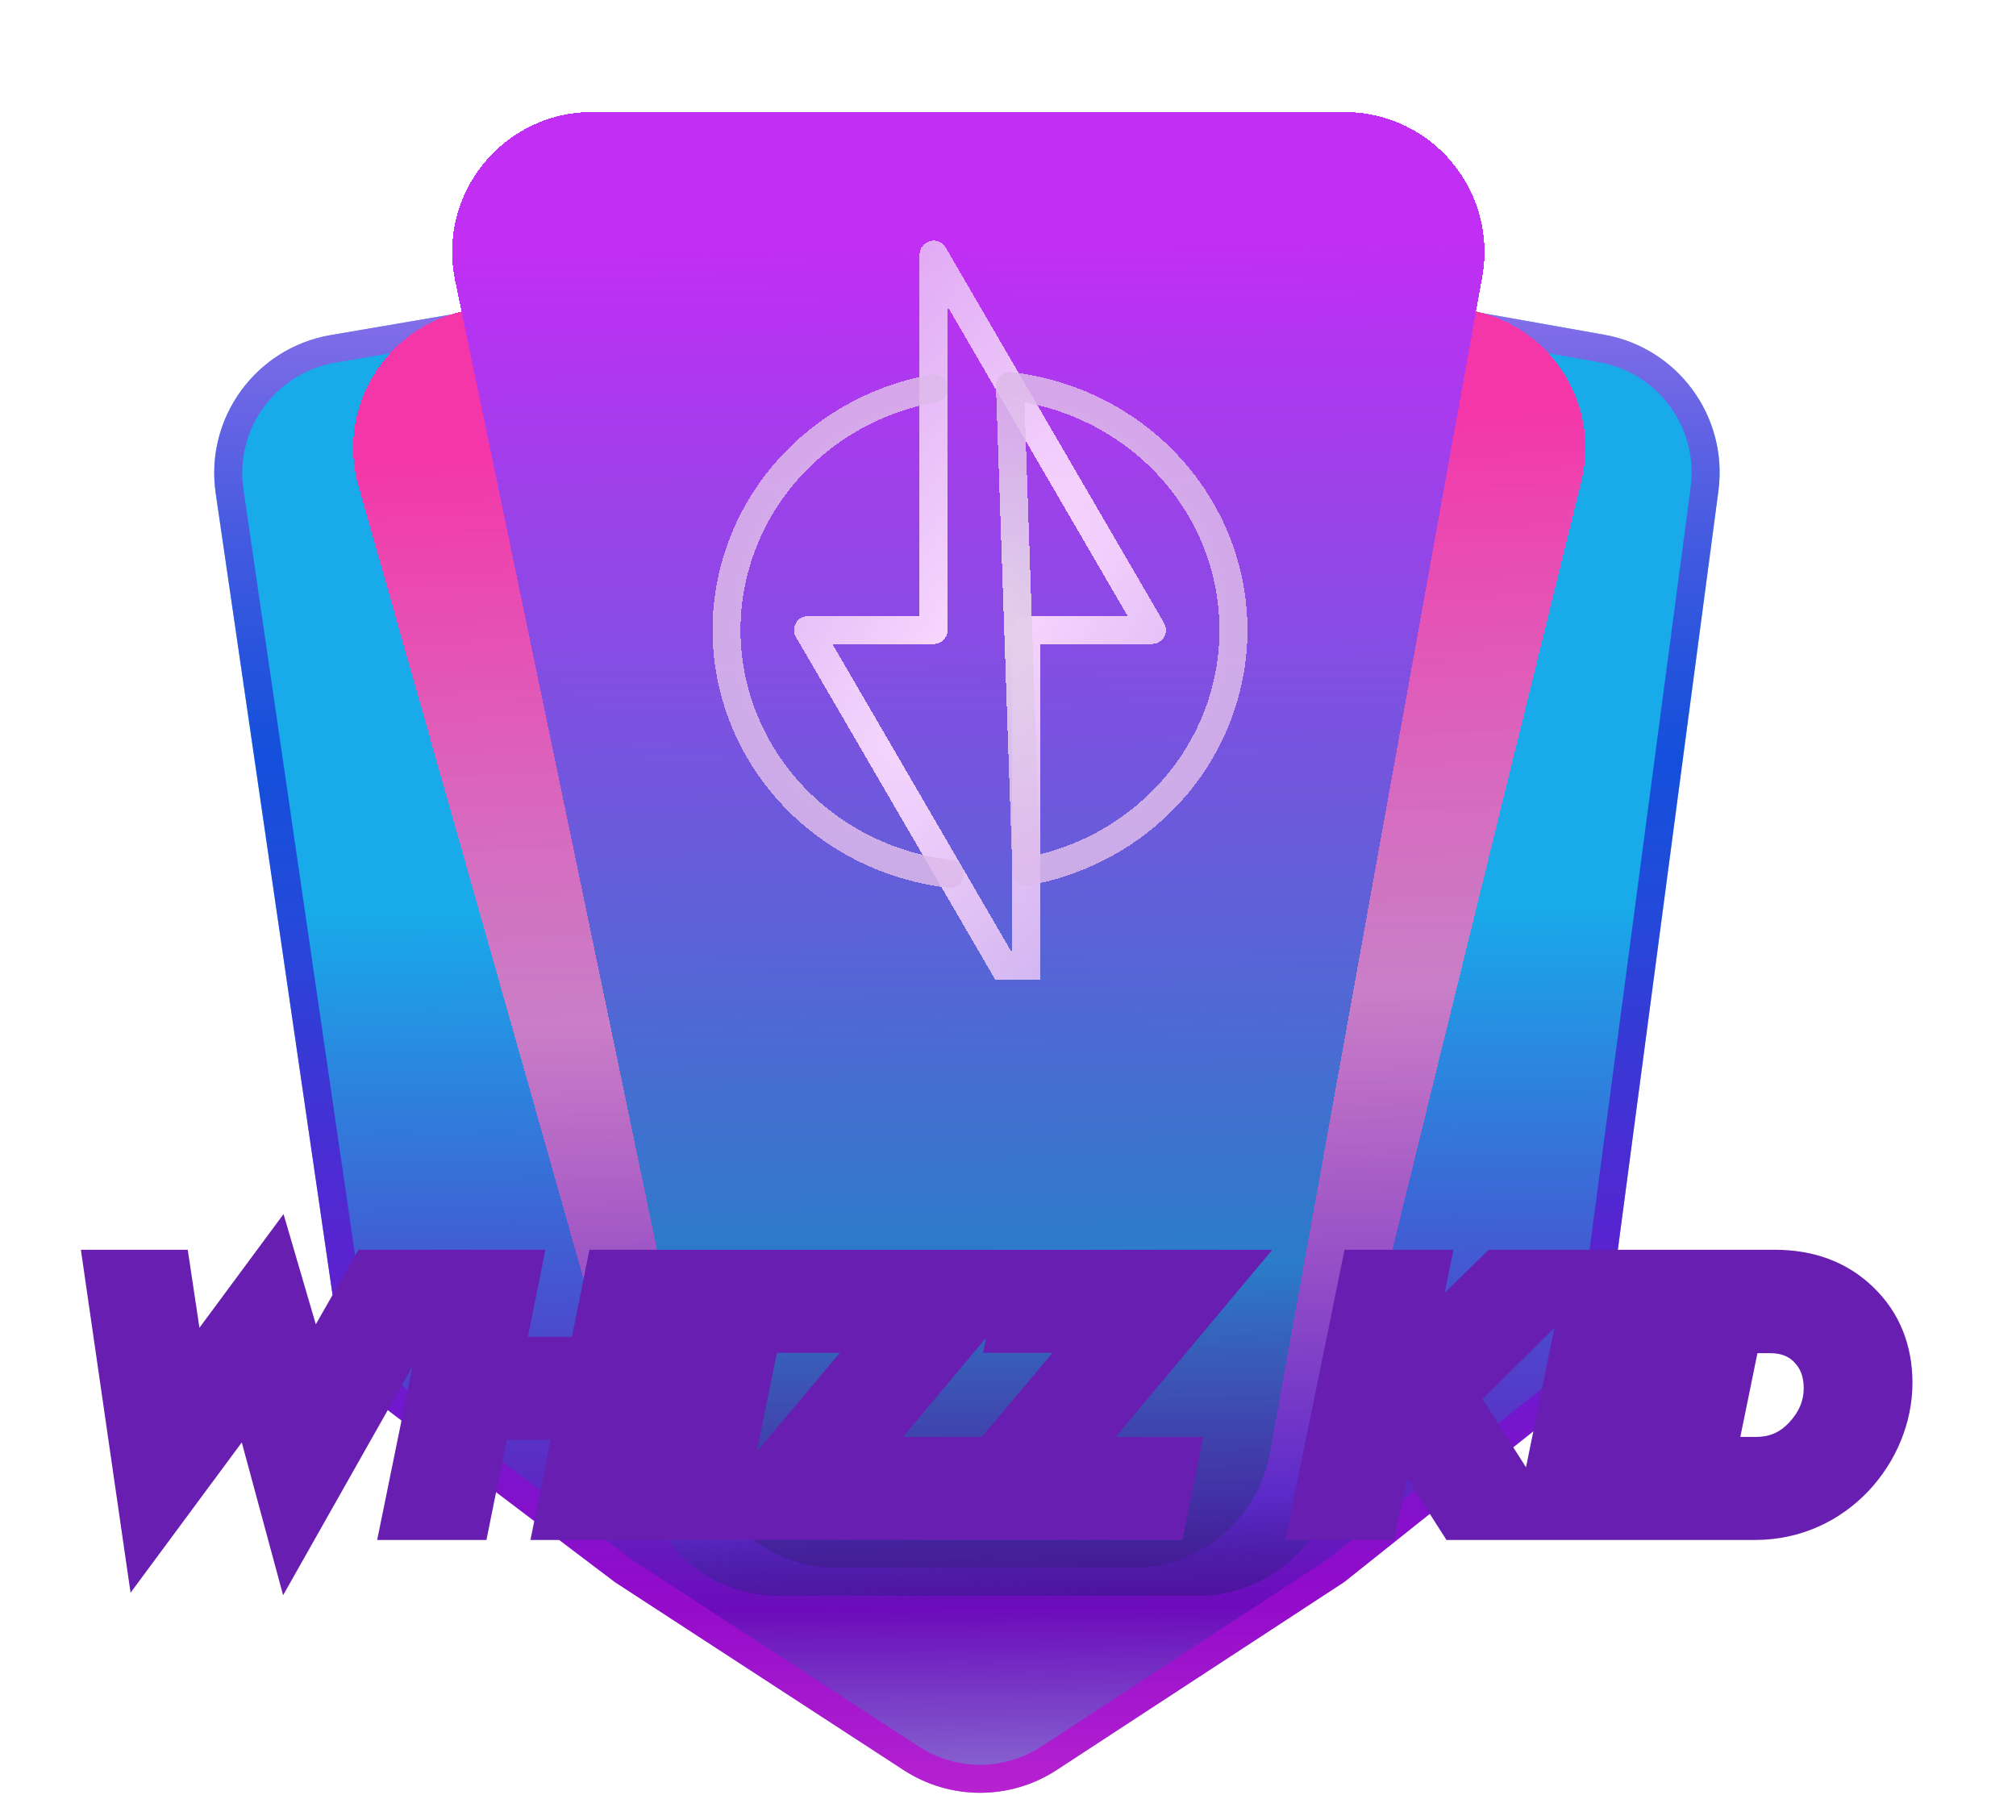<svg width="72" height="65" viewBox="0 0 72 65" fill="none" xmlns="http://www.w3.org/2000/svg">
    <g filter="url(#filter0_b_0_1)">
        <path d="M7.704 17.617C7.312 14.932 9.134 12.425 11.809 11.968L34.151 8.147C34.719 8.05 35.3 8.052 35.867 8.152L57.288 11.954C59.923 12.421 61.723 14.881 61.371 17.534L57.44 47.196C57.27 48.477 56.611 49.643 55.6 50.449L48.009 56.5L37.74 63.215C36.081 64.299 33.937 64.302 32.275 63.22L21.956 56.5L13.941 50.43C12.894 49.638 12.201 48.465 12.011 47.166L7.704 17.617Z" fill="url(#paint0_linear_0_1)" style="mix-blend-mode:darken" />
        <path d="M8.199 17.545C7.846 15.129 9.486 12.872 11.893 12.46L34.235 8.64C34.746 8.552 35.269 8.554 35.78 8.645L57.201 12.446C59.572 12.867 61.192 15.08 60.876 17.468L56.944 47.13C56.792 48.284 56.198 49.333 55.288 50.058L47.715 56.094L37.466 62.796C35.973 63.773 34.043 63.774 32.548 62.801L22.244 56.091L14.242 50.032C13.3 49.318 12.677 48.263 12.506 47.093L8.199 17.545Z" stroke="url(#paint1_linear_0_1)" />
    </g>
    <g filter="url(#filter1_d_0_1)">
        <path d="M12.806 13.365C11.901 10.173 14.298 7 17.617 7H51.621C54.866 7 57.252 10.043 56.476 13.194L47.621 49.194C47.072 51.429 45.067 53 42.766 53H27.834C25.598 53 23.634 51.516 23.024 49.365L12.806 13.365Z" fill="url(#paint2_linear_0_1)" shape-rendering="crispEdges" />
    </g>
    <g filter="url(#filter2_d_0_1)">
        <path d="M16.254 6.02C15.607 2.915 17.977 0 21.149 0H48.016C51.133 0 53.491 2.821 52.937 5.888L45.353 47.888C44.924 50.269 42.852 52 40.433 52H29.899C27.531 52 25.487 50.338 25.004 48.02L16.254 6.02Z" fill="url(#paint3_linear_0_1)" shape-rendering="crispEdges" />
    </g>
    <g filter="url(#filter3_d_0_1)">
        <path d="M9.06 45.26L10.44 50.36L15.372 41.636H13.38L10.98 45.836L9.732 41.576L6.492 45.956L5.844 41.636H4.044L5.304 50.336L9.06 45.26ZM16.555 50L17.274 46.424H20.887L20.166 50H22.015L23.718 41.636H21.87L21.247 44.744H17.634L18.259 41.636H16.398L14.694 50H16.555ZM25.567 50L27.271 41.636H25.411L23.707 50H25.567ZM33.821 50L34.157 48.32H30.113L35.705 41.636H29.069L28.733 43.316H32.141L26.525 50H33.821ZM41.415 50L41.751 48.32H37.707L43.299 41.636H36.663L36.327 43.316H39.735L34.119 50H41.415ZM48.98 50L49.772 46.184L52.208 50H54.332L51.668 45.824L55.904 41.636H53.576L49.952 45.176L50.684 41.636H48.836L47.132 50H48.98ZM57.056 50L58.76 41.636H56.9L55.196 50H57.056ZM62.681 50C65.382 50 67.302 47.708 67.302 45.392C67.302 44.3 66.942 43.4 66.21 42.692C65.478 41.984 64.541 41.636 63.389 41.636H60.438L58.733 50H62.681ZM61.95 43.328H63.209C63.87 43.328 64.409 43.544 64.805 43.964C65.213 44.384 65.418 44.924 65.418 45.584C65.418 46.292 65.153 46.928 64.626 47.492C64.109 48.044 63.474 48.32 62.718 48.32H60.929L61.95 43.328Z" fill="url(#paint4_radial_0_1)" />
        <path d="M9.06 45.26L10.025 44.999L9.485 43.004L8.256 44.665L9.06 45.26ZM10.44 50.36L9.475 50.621L10.111 52.974L11.31 50.852L10.44 50.36ZM15.372 41.636L16.242 42.128L17.086 40.636H15.372V41.636ZM13.38 41.636V40.636H12.8L12.512 41.14L13.38 41.636ZM10.98 45.836L10.02 46.117L10.681 48.374L11.848 46.332L10.98 45.836ZM9.732 41.576L10.692 41.295L10.126 39.362L8.928 40.981L9.732 41.576ZM6.492 45.956L5.503 46.104L5.861 48.49L7.296 46.551L6.492 45.956ZM5.844 41.636L6.833 41.488L6.705 40.636H5.844V41.636ZM4.044 41.636V40.636H2.889L3.054 41.779L4.044 41.636ZM5.304 50.336L4.314 50.479L4.663 52.884L6.108 50.931L5.304 50.336ZM8.095 45.521L9.475 50.621L11.405 50.099L10.025 44.999L8.095 45.521ZM11.31 50.852L16.242 42.128L14.502 41.144L9.569 49.868L11.31 50.852ZM15.372 40.636H13.38V42.636H15.372V40.636ZM12.512 41.14L10.112 45.34L11.848 46.332L14.248 42.132L12.512 41.14ZM11.94 45.555L10.692 41.295L8.772 41.857L10.02 46.117L11.94 45.555ZM8.928 40.981L5.688 45.361L7.296 46.551L10.536 42.171L8.928 40.981ZM7.481 45.808L6.833 41.488L4.855 41.784L5.503 46.104L7.481 45.808ZM5.844 40.636H4.044V42.636H5.844V40.636ZM3.054 41.779L4.314 50.479L6.294 50.193L5.034 41.493L3.054 41.779ZM6.108 50.931L9.864 45.855L8.256 44.665L4.5 49.741L6.108 50.931ZM16.555 50V51H17.373L17.535 50.197L16.555 50ZM17.274 46.424V45.424H16.456L16.294 46.227L17.274 46.424ZM20.887 46.424L21.867 46.621L22.108 45.424H20.887V46.424ZM20.166 50L19.186 49.803L18.945 51H20.166V50ZM22.015 50V51H22.831L22.994 50.2L22.015 50ZM23.718 41.636L24.698 41.836L24.943 40.636H23.718V41.636ZM21.87 41.636V40.636H21.051L20.89 41.439L21.87 41.636ZM21.247 44.744V45.744H22.066L22.227 44.941L21.247 44.744ZM17.634 44.744L16.654 44.547L16.414 45.744H17.634V44.744ZM18.259 41.636L19.239 41.833L19.479 40.636H18.259V41.636ZM16.398 41.636V40.636H15.582L15.419 41.436L16.398 41.636ZM14.694 50L13.715 49.8L13.47 51H14.694V50ZM17.535 50.197L18.255 46.621L16.294 46.227L15.574 49.803L17.535 50.197ZM17.274 47.424H20.887V45.424H17.274V47.424ZM19.906 46.227L19.186 49.803L21.147 50.197L21.867 46.621L19.906 46.227ZM20.166 51H22.015V49H20.166V51ZM22.994 50.2L24.698 41.836L22.739 41.436L21.035 49.8L22.994 50.2ZM23.718 40.636H21.87V42.636H23.718V40.636ZM20.89 41.439L20.266 44.547L22.227 44.941L22.851 41.833L20.89 41.439ZM21.247 43.744H17.634V45.744H21.247V43.744ZM18.615 44.941L19.239 41.833L17.278 41.439L16.654 44.547L18.615 44.941ZM18.259 40.636H16.398V42.636H18.259V40.636ZM15.419 41.436L13.715 49.8L15.674 50.2L17.378 41.836L15.419 41.436ZM14.694 51H16.555V49H14.694V51ZM25.567 50V51H26.384L26.547 50.2L25.567 50ZM27.271 41.636L28.251 41.836L28.496 40.636H27.271V41.636ZM25.411 41.636V40.636H24.595L24.431 41.436L25.411 41.636ZM23.707 50L22.727 49.8L22.483 51H23.707V50ZM26.547 50.2L28.251 41.836L26.291 41.436L24.587 49.8L26.547 50.2ZM27.271 40.636H25.411V42.636H27.271V40.636ZM24.431 41.436L22.727 49.8L24.687 50.2L26.391 41.836L24.431 41.436ZM23.707 51H25.567V49H23.707V51ZM33.821 50V51H34.641L34.802 50.196L33.821 50ZM34.157 48.32L35.138 48.516L35.377 47.32H34.157V48.32ZM30.113 48.32L29.346 47.678L27.973 49.32H30.113V48.32ZM35.705 41.636L36.472 42.278L37.846 40.636H35.705V41.636ZM29.069 41.636V40.636H28.249L28.089 41.44L29.069 41.636ZM28.733 43.316L27.753 43.12L27.513 44.316H28.733V43.316ZM32.141 43.316L32.907 43.959L34.288 42.316H32.141V43.316ZM26.525 50L25.76 49.357L24.379 51H26.525V50ZM34.802 50.196L35.138 48.516L33.177 48.124L32.841 49.804L34.802 50.196ZM34.157 47.32H30.113V49.32H34.157V47.32ZM30.88 48.962L36.472 42.278L34.938 40.994L29.346 47.678L30.88 48.962ZM35.705 40.636H29.069V42.636H35.705V40.636ZM28.089 41.44L27.753 43.12L29.714 43.512L30.05 41.832L28.089 41.44ZM28.733 44.316H32.141V42.316H28.733V44.316ZM31.376 42.673L25.76 49.357L27.291 50.643L32.907 43.959L31.376 42.673ZM26.525 51H33.821V49H26.525V51ZM41.415 50V51H42.235L42.396 50.196L41.415 50ZM41.751 48.32L42.732 48.516L42.971 47.32H41.751V48.32ZM37.707 48.32L36.94 47.678L35.567 49.32H37.707V48.32ZM43.299 41.636L44.066 42.278L45.439 40.636H43.299V41.636ZM36.663 41.636V40.636H35.843L35.682 41.44L36.663 41.636ZM36.327 43.316L35.346 43.12L35.107 44.316H36.327V43.316ZM39.735 43.316L40.501 43.959L41.881 42.316H39.735V43.316ZM34.119 50L33.353 49.357L31.973 51H34.119V50ZM42.396 50.196L42.732 48.516L40.77 48.124L40.434 49.804L42.396 50.196ZM41.751 47.32H37.707V49.32H41.751V47.32ZM38.474 48.962L44.066 42.278L42.532 40.994L36.94 47.678L38.474 48.962ZM43.299 40.636H36.663V42.636H43.299V40.636ZM35.682 41.44L35.346 43.12L37.308 43.512L37.644 41.832L35.682 41.44ZM36.327 44.316H39.735V42.316H36.327V44.316ZM38.969 42.673L33.353 49.357L34.885 50.643L40.501 43.959L38.969 42.673ZM34.119 51H41.415V49H34.119V51ZM48.98 50V51H49.794L49.959 50.203L48.98 50ZM49.772 46.184L50.615 45.646L49.292 43.574L48.793 45.981L49.772 46.184ZM52.208 50L51.365 50.538L51.66 51H52.208V50ZM54.332 50V51H56.156L55.175 49.462L54.332 50ZM51.668 45.824L50.965 45.113L50.391 45.681L50.825 46.362L51.668 45.824ZM55.904 41.636L56.607 42.347L58.338 40.636H55.904V41.636ZM53.576 41.636V40.636H53.169L52.877 40.921L53.576 41.636ZM49.952 45.176L48.973 44.974L48.31 48.178L50.651 45.891L49.952 45.176ZM50.684 41.636L51.663 41.839L51.912 40.636H50.684V41.636ZM48.836 41.636V40.636H48.019L47.856 41.436L48.836 41.636ZM47.132 50L46.152 49.8L45.908 51H47.132V50ZM49.959 50.203L50.751 46.387L48.793 45.981L48.001 49.797L49.959 50.203ZM48.929 46.722L51.365 50.538L53.051 49.462L50.615 45.646L48.929 46.722ZM52.208 51H54.332V49H52.208V51ZM55.175 49.462L52.511 45.286L50.825 46.362L53.489 50.538L55.175 49.462ZM52.371 46.535L56.607 42.347L55.201 40.925L50.965 45.113L52.371 46.535ZM55.904 40.636H53.576V42.636H55.904V40.636ZM52.877 40.921L49.253 44.461L50.651 45.891L54.275 42.351L52.877 40.921ZM50.931 45.379L51.663 41.839L49.705 41.434L48.973 44.974L50.931 45.379ZM50.684 40.636H48.836V42.636H50.684V40.636ZM47.856 41.436L46.152 49.8L48.112 50.2L49.816 41.836L47.856 41.436ZM47.132 51H48.98V49H47.132V51ZM57.056 50V51H57.872L58.035 50.2L57.056 50ZM58.76 41.636L59.739 41.836L59.984 40.636H58.76V41.636ZM56.9 41.636V40.636H56.083L55.92 41.436L56.9 41.636ZM55.196 50L54.216 49.8L53.971 51H55.196V50ZM58.035 50.2L59.739 41.836L57.78 41.436L56.076 49.8L58.035 50.2ZM58.76 40.636H56.9V42.636H58.76V40.636ZM55.92 41.436L54.216 49.8L56.175 50.2L57.88 41.836L55.92 41.436ZM55.196 51H57.056V49H55.196V51ZM66.21 42.692L65.514 43.411V43.411L66.21 42.692ZM60.438 41.636V40.636H59.621L59.458 41.436L60.438 41.636ZM58.733 50L57.754 49.8L57.509 51H58.733V50ZM61.95 43.328V42.328H61.133L60.97 43.128L61.95 43.328ZM64.805 43.964L64.078 44.65L64.083 44.655L64.088 44.661L64.805 43.964ZM64.626 47.492L63.895 46.809L63.895 46.809L64.626 47.492ZM60.929 48.32L59.95 48.12L59.705 49.32H60.929V48.32ZM62.681 51C65.984 51 68.302 48.209 68.302 45.392H66.302C66.302 47.207 64.779 49 62.681 49V51ZM68.302 45.392C68.302 44.055 67.85 42.887 66.905 41.973L65.514 43.411C66.034 43.913 66.302 44.545 66.302 45.392H68.302ZM66.905 41.973C65.96 41.059 64.761 40.636 63.389 40.636V42.636C64.322 42.636 64.995 42.909 65.514 43.411L66.905 41.973ZM63.389 40.636H60.438V42.636H63.389V40.636ZM59.458 41.436L57.754 49.8L59.713 50.2L61.417 41.836L59.458 41.436ZM58.733 51H62.681V49H58.733V51ZM61.95 44.328H63.209V42.328H61.95V44.328ZM63.209 44.328C63.636 44.328 63.898 44.459 64.078 44.65L65.533 43.278C64.921 42.629 64.103 42.328 63.209 42.328V44.328ZM64.088 44.661C64.291 44.87 64.418 45.148 64.418 45.584H66.418C66.418 44.7 66.136 43.898 65.523 43.267L64.088 44.661ZM64.418 45.584C64.418 46.014 64.267 46.411 63.895 46.809L65.356 48.175C66.04 47.445 66.418 46.57 66.418 45.584H64.418ZM63.895 46.809C63.568 47.159 63.197 47.32 62.718 47.32V49.32C63.75 49.32 64.651 48.929 65.356 48.175L63.895 46.809ZM62.718 47.32H60.929V49.32H62.718V47.32ZM61.909 48.52L62.929 43.528L60.97 43.128L59.95 48.12L61.909 48.52Z" fill="#681EB1" />
    </g>
    <g clip-path="url(#clip0_0_1)">
        <g filter="url(#filter4_d_0_1)">
            <path d="M33.343 5.094V18.5H28.859L36.657 31.906V18.5H41.141L33.343 5.094Z" stroke="url(#paint5_angular_0_1)" stroke-linecap="round" stroke-linejoin="round" shape-rendering="crispEdges" />
        </g>
        <g filter="url(#filter5_d_0_1)">
            <path d="M33.343 9.872C31.215 10.253 29.3 11.363 27.944 12.999C26.588 14.634 25.881 16.688 25.952 18.786C26.024 20.885 26.868 22.889 28.332 24.434C29.796 25.98 31.782 26.965 33.93 27.21M36.657 27.128C38.785 26.746 40.7 25.637 42.056 24.001C43.412 22.365 44.119 20.311 44.047 18.213C43.976 16.115 43.132 14.111 41.668 12.565C40.204 11.019 38.218 10.034 36.069 9.789L36.657 27.128Z" stroke="url(#paint6_angular_0_1)" stroke-linecap="round" stroke-linejoin="round" shape-rendering="crispEdges" />
        </g>
    </g>
    <defs>
        <filter id="filter0_b_0_1" x="-2.349" y="-1.925" width="73.764" height="75.954" filterUnits="userSpaceOnUse" color-interpolation-filters="sRGB">
            <feFlood flood-opacity="0" result="BackgroundImageFix" />
            <feGaussianBlur in="BackgroundImage" stdDeviation="5" />
            <feComposite in2="SourceAlpha" operator="in" result="effect1_backgroundBlur_0_1" />
            <feBlend mode="normal" in="SourceGraphic" in2="effect1_backgroundBlur_0_1" result="shape" />
        </filter>
        <filter id="filter1_d_0_1" x="8.614" y="7" width="52.01" height="54" filterUnits="userSpaceOnUse" color-interpolation-filters="sRGB">
            <feFlood flood-opacity="0" result="BackgroundImageFix" />
            <feColorMatrix in="SourceAlpha" type="matrix" values="0 0 0 0 0 0 0 0 0 0 0 0 0 0 0 0 0 0 127 0" result="hardAlpha" />
            <feOffset dy="4" />
            <feGaussianBlur stdDeviation="2" />
            <feComposite in2="hardAlpha" operator="out" />
            <feColorMatrix type="matrix" values="0 0 0 0 0 0 0 0 0 0 0 0 0 0 0 0 0 0 0.25 0" />
            <feBlend mode="normal" in2="BackgroundImageFix" result="effect1_dropShadow_0_1" />
            <feBlend mode="normal" in="SourceGraphic" in2="effect1_dropShadow_0_1" result="shape" />
        </filter>
        <filter id="filter2_d_0_1" x="12.147" y="0" width="44.871" height="60" filterUnits="userSpaceOnUse" color-interpolation-filters="sRGB">
            <feFlood flood-opacity="0" result="BackgroundImageFix" />
            <feColorMatrix in="SourceAlpha" type="matrix" values="0 0 0 0 0 0 0 0 0 0 0 0 0 0 0 0 0 0 127 0" result="hardAlpha" />
            <feOffset dy="4" />
            <feGaussianBlur stdDeviation="2" />
            <feComposite in2="hardAlpha" operator="out" />
            <feColorMatrix type="matrix" values="0 0 0 0 0 0 0 0 0 0 0 0 0 0 0 0 0 0 0.25 0" />
            <feBlend mode="normal" in2="BackgroundImageFix" result="effect1_dropShadow_0_1" />
            <feBlend mode="normal" in="SourceGraphic" in2="effect1_dropShadow_0_1" result="shape" />
        </filter>
        <filter id="filter3_d_0_1" x="0.044" y="41.576" width="71.258" height="16.784" filterUnits="userSpaceOnUse" color-interpolation-filters="sRGB">
            <feFlood flood-opacity="0" result="BackgroundImageFix" />
            <feColorMatrix in="SourceAlpha" type="matrix" values="0 0 0 0 0 0 0 0 0 0 0 0 0 0 0 0 0 0 127 0" result="hardAlpha" />
            <feOffset dy="4" />
            <feGaussianBlur stdDeviation="2" />
            <feColorMatrix type="matrix" values="0 0 0 0 0 0 0 0 0 0 0 0 0 0 0 0 0 0 0.25 0" />
            <feBlend mode="normal" in2="BackgroundImageFix" result="effect1_dropShadow_0_1" />
            <feBlend mode="normal" in="SourceGraphic" in2="effect1_dropShadow_0_1" result="shape" />
        </filter>
        <filter id="filter4_d_0_1" x="24.359" y="4.594" width="21.282" height="35.812" filterUnits="userSpaceOnUse" color-interpolation-filters="sRGB">
            <feFlood flood-opacity="0" result="BackgroundImageFix" />
            <feColorMatrix in="SourceAlpha" type="matrix" values="0 0 0 0 0 0 0 0 0 0 0 0 0 0 0 0 0 0 127 0" result="hardAlpha" />
            <feOffset dy="4" />
            <feGaussianBlur stdDeviation="2" />
            <feComposite in2="hardAlpha" operator="out" />
            <feColorMatrix type="matrix" values="0 0 0 0 0 0 0 0 0 0 0 0 0 0 0 0 0 0 0.25 0" />
            <feBlend mode="normal" in2="BackgroundImageFix" result="effect1_dropShadow_0_1" />
            <feBlend mode="normal" in="SourceGraphic" in2="effect1_dropShadow_0_1" result="shape" />
        </filter>
        <filter id="filter5_d_0_1" x="21.448" y="9.289" width="27.105" height="26.421" filterUnits="userSpaceOnUse" color-interpolation-filters="sRGB">
            <feFlood flood-opacity="0" result="BackgroundImageFix" />
            <feColorMatrix in="SourceAlpha" type="matrix" values="0 0 0 0 0 0 0 0 0 0 0 0 0 0 0 0 0 0 127 0" result="hardAlpha" />
            <feOffset dy="4" />
            <feGaussianBlur stdDeviation="2" />
            <feComposite in2="hardAlpha" operator="out" />
            <feColorMatrix type="matrix" values="0 0 0 0 0 0 0 0 0 0 0 0 0 0 0 0 0 0 0.25 0" />
            <feBlend mode="normal" in2="BackgroundImageFix" result="effect1_dropShadow_0_1" />
            <feBlend mode="normal" in="SourceGraphic" in2="effect1_dropShadow_0_1" result="shape" />
        </filter>
        <linearGradient id="paint0_linear_0_1" x1="34.5" y1="8" x2="35.018" y2="75" gradientUnits="userSpaceOnUse">
            <stop offset="0.366" stop-color="#18AAE9" />
            <stop offset="0.738" stop-color="#6D0BBB" />
            <stop offset="1" stop-color="#0A2AB3" stop-opacity="0" />
            <stop offset="1" stop-color="#A921BF" stop-opacity="0.353" />
            <stop offset="1" stop-color="#8D17EA" />
        </linearGradient>
        <linearGradient id="paint1_linear_0_1" x1="34.5" y1="8" x2="34.5" y2="65" gradientUnits="userSpaceOnUse">
            <stop stop-color="#D267ED" stop-opacity="0.75" />
            <stop offset="0.333" stop-color="#1000CE" stop-opacity="0.53" />
            <stop offset="0.979" stop-color="#C00ED0" stop-opacity="0.8" />
        </linearGradient>
        <linearGradient id="paint2_linear_0_1" x1="35.047" y1="3.034" x2="37.288" y2="53.987" gradientUnits="userSpaceOnUse">
            <stop offset="0.161" stop-color="#F536A9" />
            <stop offset="0.567" stop-color="#E77AC2" stop-opacity="0.85" />
            <stop offset="0.918" stop-color="#5C2AC9" />
            <stop offset="1" stop-color="#2D1378" stop-opacity="0.42" />
        </linearGradient>
        <linearGradient id="paint3_linear_0_1" x1="34.953" y1="-4.483" x2="35.652" y2="53.498" gradientUnits="userSpaceOnUse">
            <stop offset="0.161" stop-color="#C12EF4" />
            <stop offset="0.789" stop-color="#2A7CC9" />
            <stop offset="1" stop-color="#430E86" stop-opacity="0.66" />
            <stop offset="1" stop-color="#B22DBE" stop-opacity="0.85" />
        </linearGradient>
        <radialGradient id="paint4_radial_0_1" cx="0" cy="0" r="1" gradientUnits="userSpaceOnUse" gradientTransform="translate(3 41.5) rotate(53.9) scale(61.882 83.231)">
            <stop offset="0.264" stop-color="#D0CAE9" />
            <stop offset="0.568" stop-color="#DECDEA" stop-opacity="0.765" />
            <stop offset="0.815" stop-color="#EAD0EA" stop-opacity="0.55" />
            <stop offset="0.94" stop-color="#951F98" stop-opacity="0.69" />
        </radialGradient>
        <radialGradient id="paint5_angular_0_1" cx="0" cy="0" r="1" gradientUnits="userSpaceOnUse" gradientTransform="translate(35 18.5) rotate(34.562) scale(27.322 81.079)">
            <stop stop-color="#FADAFF" />
            <stop offset="0.387" stop-color="#E8C3F5" stop-opacity="0.82" />
            <stop offset="1" stop-color="#E5CDEE" stop-opacity="0.85" />
        </radialGradient>
        <radialGradient id="paint6_angular_0_1" cx="0" cy="0" r="1" gradientUnits="userSpaceOnUse" gradientTransform="translate(35 18.5) rotate(90) scale(8.711 9.052)">
            <stop stop-color="#E4D3EB" />
            <stop offset="1" stop-color="#DDBAEA" stop-opacity="0.85" />
        </radialGradient>
        <clipPath id="clip0_0_1">
            <rect width="34" height="33" fill="white" transform="translate(18 2)" />
        </clipPath>
    </defs>
</svg>

